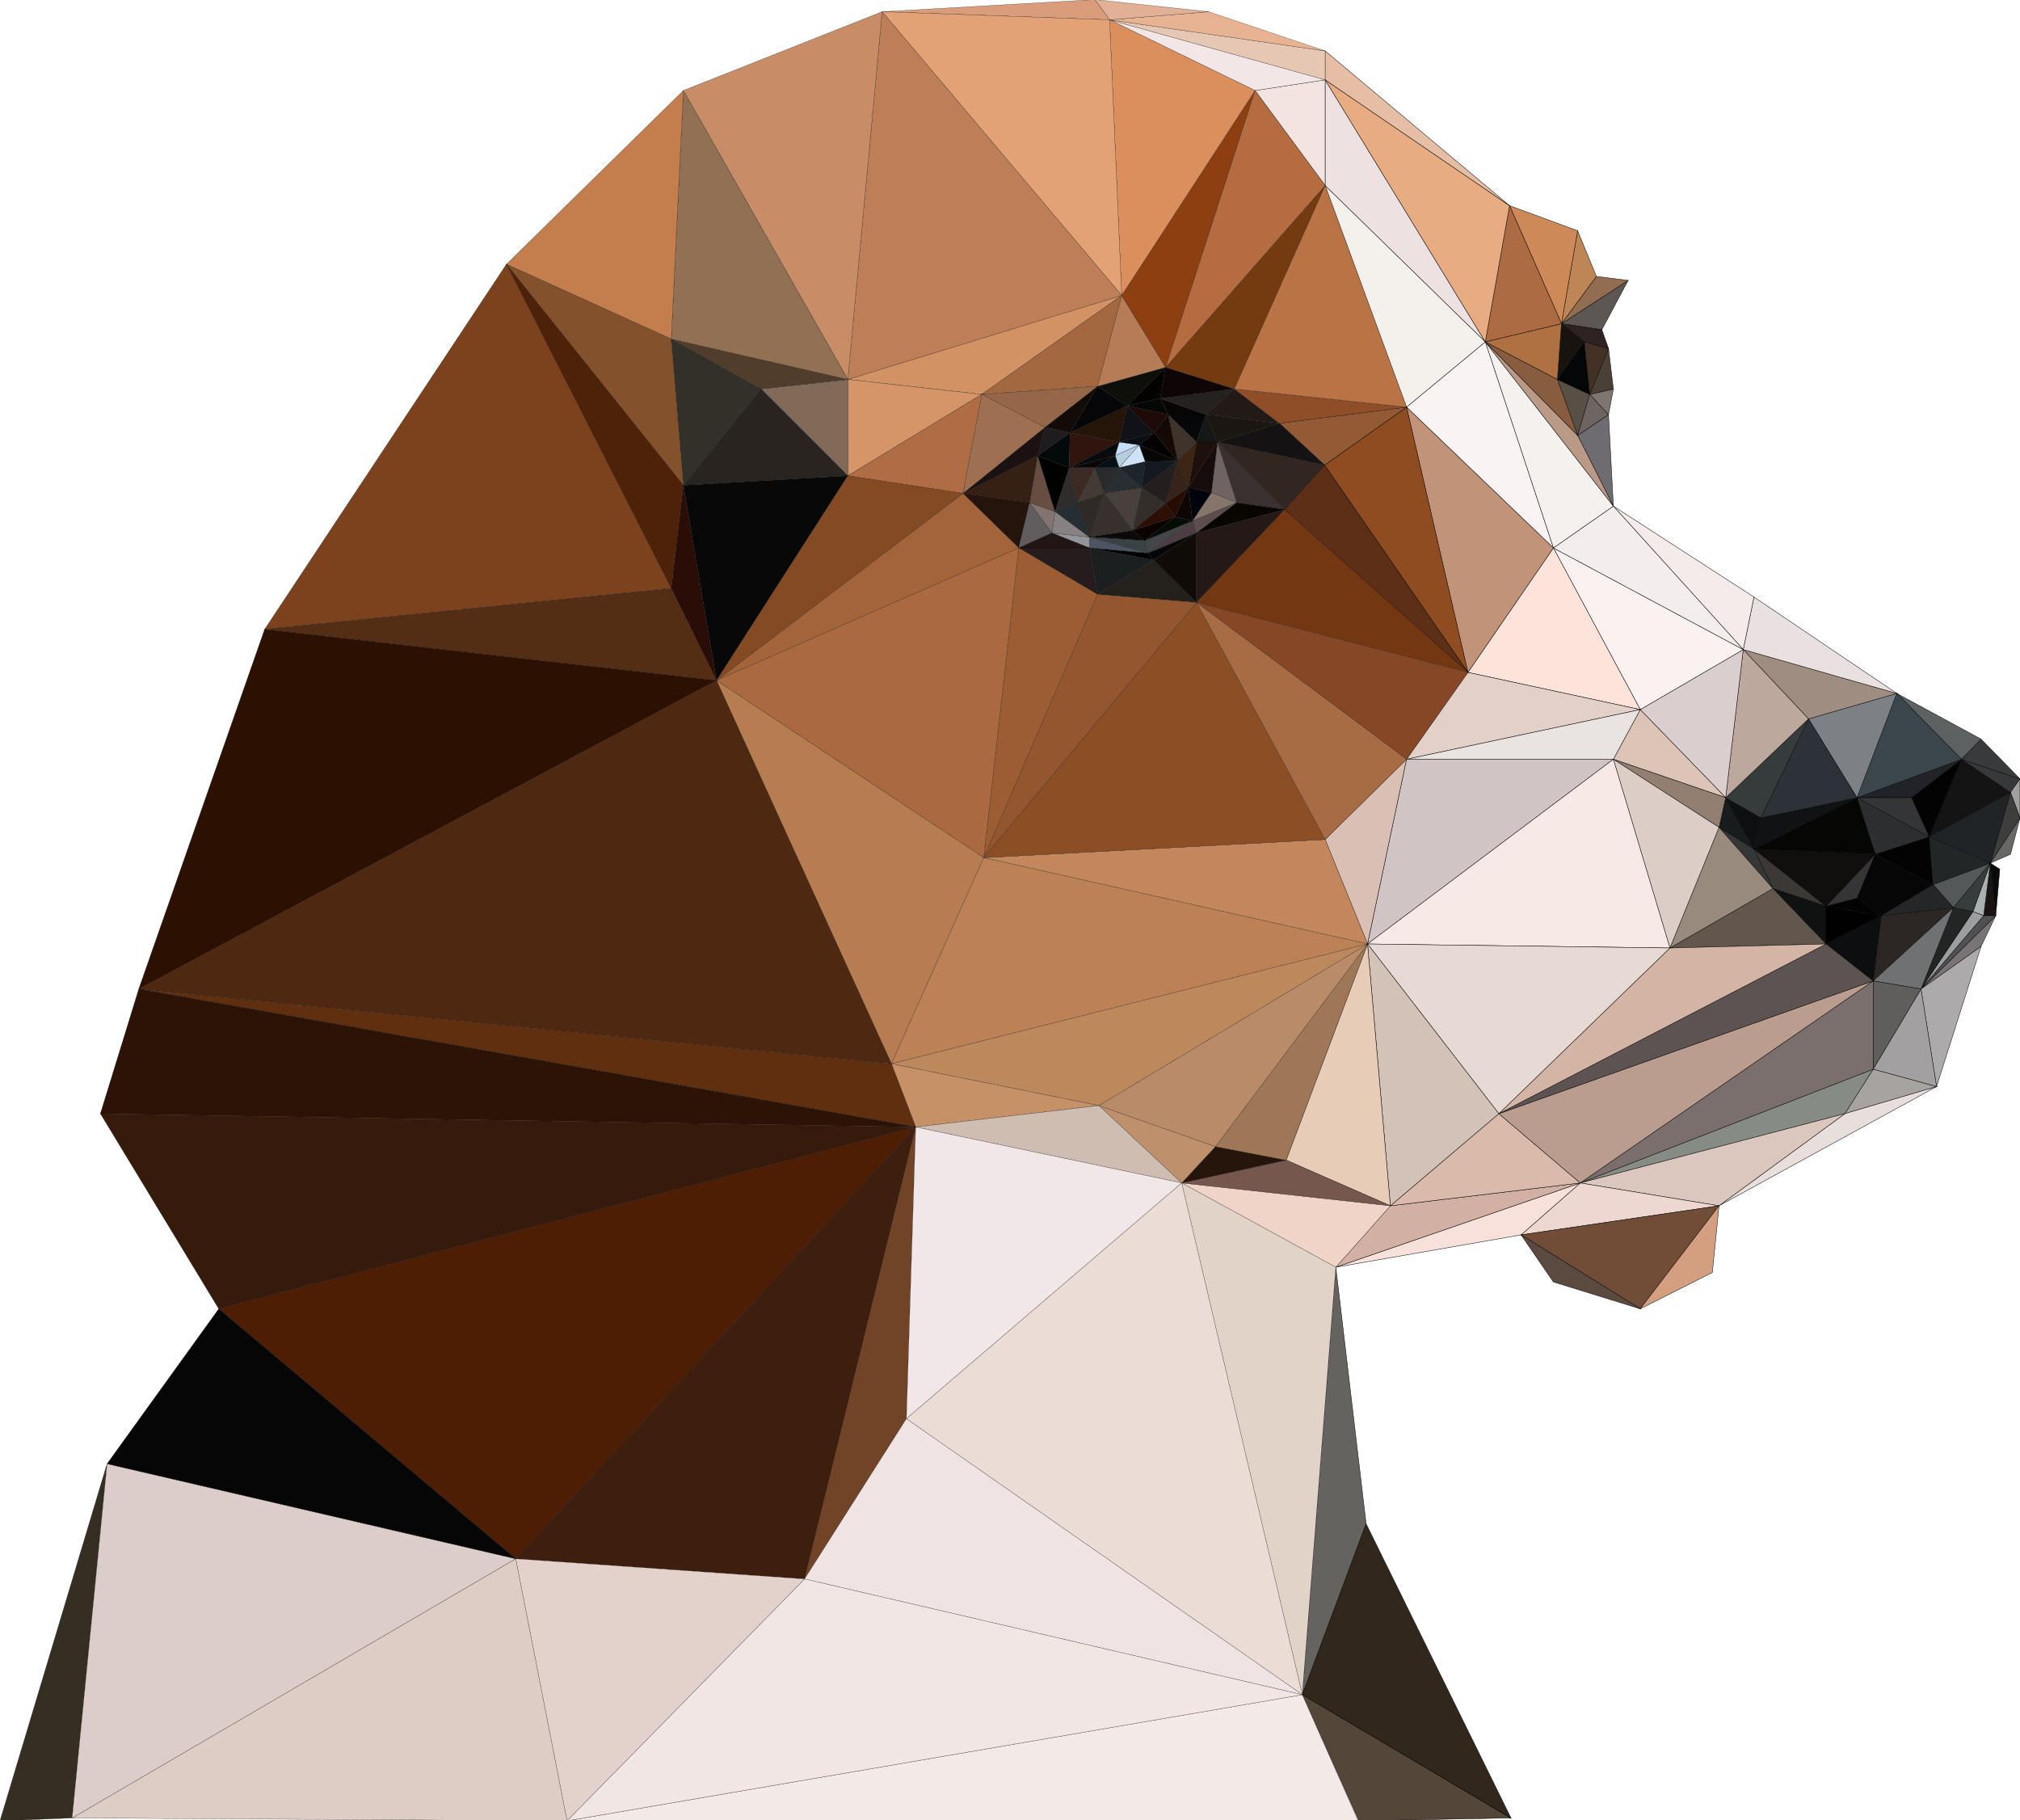 <?xml version="1.0" encoding="utf-8"?>
<!-- Generator: Adobe Illustrator 24.1.0, SVG Export Plug-In . SVG Version: 6.00 Build 0)  -->
<svg version="1.1" baseProfile="tiny" id="图层_1"
	 xmlns="http://www.w3.org/2000/svg" xmlns:xlink="http://www.w3.org/1999/xlink" x="0px" y="0px" viewBox="0 0 1000 901"
	 xml:space="preserve">
<g>
	<g>
		<polygon fill="#9D4713" stroke="#000000" stroke-width="0.2" stroke-miterlimit="10" points="747.7,899.8 748,899.8 644.7,838.8 
					"/>
		<polygon fill="#030303" stroke="#000000" stroke-width="0.2" stroke-miterlimit="10" points="957,437.8 955,414.2 928.3,422.8 		
			"/>
		<polygon fill="#060606" stroke="#000000" stroke-width="0.2" stroke-miterlimit="10" points="919.3,444.5 931.3,453.2 957,437.8 
			928.3,422.8 		"/>
		<polygon fill="#020303" stroke="#000000" stroke-width="0.2" stroke-miterlimit="10" points="931.3,453.2 919.3,444.5 904,448.5 
					"/>
		<polygon fill="#141414" stroke="#000000" stroke-width="0.2" stroke-miterlimit="10" points="955,414.2 995.3,392.2 971,375.8 		
			"/>
		<polygon fill="#030303" stroke="#000000" stroke-width="0.2" stroke-miterlimit="10" points="946.3,394.8 955,414.2 971,375.8 		
			"/>
		<polygon fill="#212328" stroke="#000000" stroke-width="0.2" stroke-miterlimit="10" points="971,375.8 919.3,394.8 946.3,394.8 
					"/>
		<polygon fill="#37383A" stroke="#000000" stroke-width="0.2" stroke-miterlimit="10" points="995.3,392.2 1000,385.5 971,375.8 		
			"/>
		<polygon fill="#A2A1A0" stroke="#000000" stroke-width="0.2" stroke-miterlimit="10" points="995.3,392.2 1000,404.8 1000,385.5 
					"/>
		<polygon fill="#686866" stroke="#000000" stroke-width="0.2" stroke-miterlimit="10" points="995.3,422.8 1000,404.8 985.3,427.2 
					"/>
		<polygon fill="#0B0B0B" stroke="#000000" stroke-width="0.2" stroke-miterlimit="10" points="990,430.2 985.3,427.2 988,453.2 		
			"/>
		<polygon fill="#191512" stroke="#000000" stroke-width="0.2" stroke-miterlimit="10" points="988,453.2 985.3,427.2 982,453.2 		
			"/>
		<polygon fill="#797376" stroke="#000000" stroke-width="0.2" stroke-miterlimit="10" points="980.7,468.5 988,453.2 951,489.5 		
			"/>
		<polygon fill="#505154" stroke="#000000" stroke-width="0.2" stroke-miterlimit="10" points="951,489.5 988,453.2 982,453.2 		"/>
		<polygon fill="#3F3E3F" stroke="#000000" stroke-width="0.2" stroke-miterlimit="10" points="985.3,427.2 1000,404.8 995.3,392.2 
					"/>
		<polygon fill="#202426" stroke="#000000" stroke-width="0.2" stroke-miterlimit="10" points="955,414.2 985.3,427.2 995.3,392.2 
					"/>
		<polygon fill="#AAAFB1" stroke="#000000" stroke-width="0.2" stroke-miterlimit="10" points="982,453.2 985.3,427.2 976.7,451.2 
					"/>
		<polygon fill="#9D9EA0" stroke="#000000" stroke-width="0.2" stroke-miterlimit="10" points="982,453.2 976.7,451.2 951,489.5 		
			"/>
		<polygon fill="#232524" stroke="#000000" stroke-width="0.2" stroke-miterlimit="10" points="976.7,451.2 967,449.2 951,489.5 		
			"/>
		<polygon fill="#373C3D" stroke="#000000" stroke-width="0.2" stroke-miterlimit="10" points="976.7,451.2 985.3,427.2 967,449.2 
					"/>
		<polygon fill="#555859" stroke="#000000" stroke-width="0.2" stroke-miterlimit="10" points="967,449.2 985.3,427.2 957,437.8 		
			"/>
		<polygon fill="#222626" stroke="#000000" stroke-width="0.2" stroke-miterlimit="10" points="957,437.8 985.3,427.2 955,414.2 		
			"/>
		<polygon fill="#2C2724" stroke="#000000" stroke-width="0.2" stroke-miterlimit="10" points="927.3,485.5 967,449.2 931.3,453.2 
					"/>
		<polygon fill="#252627" stroke="#000000" stroke-width="0.2" stroke-miterlimit="10" points="967,449.2 957,437.8 931.3,453.2 		
			"/>
		<polygon fill="#6F7172" stroke="#000000" stroke-width="0.2" stroke-miterlimit="10" points="951,489.5 967,449.2 927.3,485.5 		
			"/>
		<polygon fill="#ACAAAA" stroke="#000000" stroke-width="0.2" stroke-miterlimit="10" points="958.7,537.8 980.7,468.5 951,489.5 
					"/>
		<polygon fill="#A3A0A1" stroke="#000000" stroke-width="0.2" stroke-miterlimit="10" points="927.3,529.2 958.7,537.8 951,489.5 
					"/>
		<polygon fill="#A6A3A1" stroke="#000000" stroke-width="0.2" stroke-miterlimit="10" points="913.3,551.2 958.7,537.8 
			927.3,529.2 		"/>
		<polygon fill="#E8DEDC" stroke="#000000" stroke-width="0.2" stroke-miterlimit="10" points="851,596.8 958.7,537.8 913.3,551.2 
					"/>
		<polygon fill="#878B85" stroke="#000000" stroke-width="0.2" stroke-miterlimit="10" points="913.3,551.2 927.3,529.2 
			782.3,585.5 		"/>
		<polygon fill="#5F5E5C" stroke="#000000" stroke-width="0.2" stroke-miterlimit="10" points="927.3,529.2 951,489.5 927.3,485.5 
					"/>
		<polygon fill="#7B6F6D" stroke="#000000" stroke-width="0.2" stroke-miterlimit="10" points="782.3,585.5 927.3,529.2 
			927.3,485.5 		"/>
		<polygon fill="#DCC7BF" stroke="#000000" stroke-width="0.2" stroke-miterlimit="10" points="782.3,585.5 851,596.8 913.3,551.2 
					"/>
		<polygon fill="#EDD7D0" stroke="#000000" stroke-width="0.2" stroke-miterlimit="10" points="753,611.2 851,596.8 782.3,585.5 		
			"/>
		<polygon fill="#F7E1DA" stroke="#000000" stroke-width="0.2" stroke-miterlimit="10" points="661.3,627.2 753,611.2 782.3,585.5 
					"/>
		<polygon fill="#D2B0A4" stroke="#000000" stroke-width="0.2" stroke-miterlimit="10" points="688.3,596.8 661.3,627.2 
			782.3,585.5 		"/>
		<polygon fill="#DABAAB" stroke="#000000" stroke-width="0.2" stroke-miterlimit="10" points="688.3,596.8 782.3,585.5 742,551.2 
					"/>
		<polygon fill="#BA9D8F" stroke="#000000" stroke-width="0.2" stroke-miterlimit="10" points="742,551.2 782.3,585.5 927.3,485.5 
					"/>
		<polygon fill="#3B3835" stroke="#000000" stroke-width="0.2" stroke-miterlimit="10" points="904,448.5 868.3,420.2 877.7,439.8 
					"/>
		<polygon fill="#181C1C" stroke="#000000" stroke-width="0.2" stroke-miterlimit="10" points="868.3,420.2 854.3,394.8 851,409.5 
					"/>
		<polygon fill="#0D0F10" stroke="#000000" stroke-width="0.2" stroke-miterlimit="10" points="871.7,404.8 854.3,394.8 
			868.3,420.2 		"/>
		<polygon fill="#0D0E0F" stroke="#000000" stroke-width="0.2" stroke-miterlimit="10" points="927.3,485.5 931.3,453.2 904,467.2 
					"/>
		<polygon fill="#000100" stroke="#000000" stroke-width="0.2" stroke-miterlimit="10" points="904,467.2 931.3,453.2 904,448.5 		
			"/>
		<polygon fill="#101111" stroke="#000000" stroke-width="0.2" stroke-miterlimit="10" points="904,467.2 904,448.5 877.7,439.8 		
			"/>
		<polygon fill="#353636" stroke="#000000" stroke-width="0.2" stroke-miterlimit="10" points="877.7,439.8 868.3,420.2 851,409.5 
					"/>
		<polygon fill="#343536" stroke="#000000" stroke-width="0.2" stroke-miterlimit="10" points="919.3,394.8 955,414.2 946.3,394.8 
					"/>
		<polygon fill="#2C2E30" stroke="#000000" stroke-width="0.2" stroke-miterlimit="10" points="928.3,422.8 955,414.2 919.3,394.8 
					"/>
		<polygon fill="#353537" stroke="#000000" stroke-width="0.2" stroke-miterlimit="10" points="919.3,444.5 928.3,422.8 904,448.5 
					"/>
		<polygon fill="#110E0E" stroke="#000000" stroke-width="0.2" stroke-miterlimit="10" points="904,448.5 928.3,422.8 868.3,420.2 
					"/>
		<polygon fill="#060605" stroke="#000000" stroke-width="0.2" stroke-miterlimit="10" points="928.3,422.8 919.3,394.8 
			868.3,420.2 		"/>
		<polygon fill="#111213" stroke="#000000" stroke-width="0.2" stroke-miterlimit="10" points="868.3,420.2 919.3,394.8 
			871.7,404.8 		"/>
		<polygon fill="#383A3C" stroke="#000000" stroke-width="0.2" stroke-miterlimit="10" points="1000,385.5 980.7,365.8 971,375.8 		
			"/>
		<polygon fill="#5E6161" stroke="#000000" stroke-width="0.2" stroke-miterlimit="10" points="980.7,365.8 939,343.2 971,375.8 		
			"/>
		<polygon fill="#3B464D" stroke="#000000" stroke-width="0.2" stroke-miterlimit="10" points="971,375.8 939,343.2 919.3,394.8 		
			"/>
		<polygon fill="#7D8185" stroke="#000000" stroke-width="0.2" stroke-miterlimit="10" points="919.3,394.8 939,343.2 895.3,355.8 
					"/>
		<polygon fill="#2C3237" stroke="#000000" stroke-width="0.2" stroke-miterlimit="10" points="919.3,394.8 895.3,355.8 
			871.7,404.8 		"/>
		<polygon fill="#363B3B" stroke="#000000" stroke-width="0.2" stroke-miterlimit="10" points="871.7,404.8 895.3,355.8 
			854.3,394.8 		"/>
		<polygon fill="#A08D82" stroke="#000000" stroke-width="0.2" stroke-miterlimit="10" points="895.3,355.8 939,343.2 863,321.5 		
			"/>
		<polygon fill="#E9E1E1" stroke="#000000" stroke-width="0.2" stroke-miterlimit="10" points="939,343.2 868.3,295.5 863,321.5 		
			"/>
		<polygon fill="#BCA89C" stroke="#000000" stroke-width="0.2" stroke-miterlimit="10" points="895.3,355.8 863,321.5 854.3,394.8 
					"/>
		<polygon fill="#DACFCE" stroke="#000000" stroke-width="0.2" stroke-miterlimit="10" points="854.3,394.8 863,321.5 812,351.2 		
			"/>
		<polygon fill="#5D5352" stroke="#000000" stroke-width="0.2" stroke-miterlimit="10" points="742,551.2 927.3,485.5 904,467.2 		
			"/>
		<polygon fill="#62564D" stroke="#000000" stroke-width="0.2" stroke-miterlimit="10" points="826.7,469.2 904,467.2 877.7,439.8 
					"/>
		<polygon fill="#998A7E" stroke="#000000" stroke-width="0.2" stroke-miterlimit="10" points="851,409.5 826.7,469.2 877.7,439.8 
					"/>
		<polygon fill="#DCC4B7" stroke="#000000" stroke-width="0.2" stroke-miterlimit="10" points="854.3,394.8 812,351.2 798.7,375.8 
					"/>
		<polygon fill="#927F72" stroke="#000000" stroke-width="0.2" stroke-miterlimit="10" points="851,409.5 854.3,394.8 798.7,375.8 
					"/>
		<polygon fill="#D4B5A5" stroke="#000000" stroke-width="0.2" stroke-miterlimit="10" points="826.7,469.2 742,551.2 904,467.2 		
			"/>
		<polygon fill="#DDCDC7" stroke="#000000" stroke-width="0.2" stroke-miterlimit="10" points="798.7,375.8 826.7,469.2 851,409.5 
					"/>
		<polygon fill="#F4EBEA" stroke="#000000" stroke-width="0.2" stroke-miterlimit="10" points="868.3,295.5 798.7,250.5 863,321.5 
					"/>
		<polygon fill="#FAF1F1" stroke="#000000" stroke-width="0.2" stroke-miterlimit="10" points="863,321.5 769,271.2 812,351.2 		"/>
		<polygon fill="#F3EDEE" stroke="#000000" stroke-width="0.2" stroke-miterlimit="10" points="863,321.5 798.7,250.5 769,271.2 		
			"/>
		<polygon fill="#FDE4DA" stroke="#000000" stroke-width="0.2" stroke-miterlimit="10" points="812,351.2 769,271.2 726.7,332.8 		
			"/>
		<polygon fill="#E3D0C8" stroke="#000000" stroke-width="0.2" stroke-miterlimit="10" points="812,351.2 726.7,332.8 696.3,375.8 
					"/>
		<polygon fill="#E9E4E2" stroke="#000000" stroke-width="0.2" stroke-miterlimit="10" points="798.7,375.8 812,351.2 696.3,375.8 
					"/>
		<polygon fill="#D0C5C4" stroke="#000000" stroke-width="0.2" stroke-miterlimit="10" points="696.3,375.8 677,467.2 798.7,375.8 
					"/>
		<polygon fill="#DABFB5" stroke="#000000" stroke-width="0.2" stroke-miterlimit="10" points="656,415.5 677,467.2 696.3,375.8 		
			"/>
		<polygon fill="#F7EAE6" stroke="#000000" stroke-width="0.2" stroke-miterlimit="10" points="798.7,375.8 677,467.2 826.7,469.2 
					"/>
		<polygon fill="#E7D9D3" stroke="#000000" stroke-width="0.2" stroke-miterlimit="10" points="677,467.2 742,551.2 826.7,469.2 		
			"/>
		<polygon fill="#D2C2B7" stroke="#000000" stroke-width="0.2" stroke-miterlimit="10" points="677,467.2 688.3,596.8 742,551.2 		
			"/>
		<polygon fill="#E7CCB8" stroke="#000000" stroke-width="0.2" stroke-miterlimit="10" points="636.7,574.2 688.3,596.8 677,467.2 
					"/>
		<polygon fill="#714C36" stroke="#000000" stroke-width="0.2" stroke-miterlimit="10" points="812,647.8 851,596.8 753,611.2 		"/>
		<polygon fill="#5A4A3F" stroke="#000000" stroke-width="0.2" stroke-miterlimit="10" points="769,634.5 812,647.8 753,611.2 		"/>
		<polygon fill="#D49F80" stroke="#000000" stroke-width="0.2" stroke-miterlimit="10" points="847.7,629.8 851,596.8 812,647.8 		
			"/>
		<polygon fill="#F5F1EF" stroke="#000000" stroke-width="0.2" stroke-miterlimit="10" points="769,271.2 798.7,250.5 735.3,169.2 
					"/>
		<polygon fill="#FAF3F4" stroke="#000000" stroke-width="0.2" stroke-miterlimit="10" points="769,271.2 735.3,169.2 696.3,201.5 
					"/>
		<polygon fill="#F4F1ED" stroke="#000000" stroke-width="0.2" stroke-miterlimit="10" points="696.3,201.5 735.3,169.2 656,91.8 		
			"/>
		<polygon fill="#EDE2E1" stroke="#000000" stroke-width="0.2" stroke-miterlimit="10" points="735.3,169.2 656,39.5 656,91.8 		"/>
		<polygon fill="#F3E4E2" stroke="#000000" stroke-width="0.2" stroke-miterlimit="10" points="656,91.8 656,39.5 621.3,44.8 		"/>
		<polygon fill="#6E6C71" stroke="#000000" stroke-width="0.2" stroke-miterlimit="10" points="798.7,250.5 796.3,205.2 781,215.5 
					"/>
		<polygon fill="#BA9987" stroke="#000000" stroke-width="0.2" stroke-miterlimit="10" points="735.3,169.2 798.7,250.5 781,215.5 
					"/>
		<polygon fill="#584F46" stroke="#000000" stroke-width="0.2" stroke-miterlimit="10" points="781,215.5 787,195.2 771,187.8 		"/>
		<polygon fill="#6E6561" stroke="#000000" stroke-width="0.2" stroke-miterlimit="10" points="781,215.5 796.3,205.2 787,195.2 		
			"/>
		<polygon fill="#050607" stroke="#000000" stroke-width="0.2" stroke-miterlimit="10" points="787,195.2 784.3,169.2 771,187.8 		
			"/>
		<polygon fill="#7E7570" stroke="#000000" stroke-width="0.2" stroke-miterlimit="10" points="796.3,205.2 798.7,192.5 787,195.2 
					"/>
		<polygon fill="#4B4036" stroke="#000000" stroke-width="0.2" stroke-miterlimit="10" points="798.7,192.5 796.3,172.5 787,195.2 
					"/>
		<polygon fill="#433125" stroke="#000000" stroke-width="0.2" stroke-miterlimit="10" points="787,195.2 796.3,172.5 784.3,169.2 
					"/>
		<polygon fill="#18130E" stroke="#000000" stroke-width="0.2" stroke-miterlimit="10" points="784.3,169.2 773,160.2 771,187.8 		
			"/>
		<polygon fill="#5C5752" stroke="#000000" stroke-width="0.2" stroke-miterlimit="10" points="793,163.2 806,138.8 773,160.2 		"/>
		<polygon fill="#2E2222" stroke="#000000" stroke-width="0.2" stroke-miterlimit="10" points="784.3,169.2 796.3,172.5 793,163.2 
			773,160.2 		"/>
		<polygon fill="#936D52" stroke="#000000" stroke-width="0.2" stroke-miterlimit="10" points="806,138.8 790.3,136.8 773,160.2 		
			"/>
		<polygon fill="#885D3F" stroke="#000000" stroke-width="0.2" stroke-miterlimit="10" points="771,187.8 735.3,169.2 781,215.5 		
			"/>
		<polygon fill="#AF7142" stroke="#000000" stroke-width="0.2" stroke-miterlimit="10" points="773,160.2 735.3,169.2 771,187.8 		
			"/>
		<polygon fill="#BE8556" stroke="#000000" stroke-width="0.2" stroke-miterlimit="10" points="790.3,136.8 781,114.2 773,160.2 		
			"/>
		<polygon fill="#CE8958" stroke="#000000" stroke-width="0.2" stroke-miterlimit="10" points="781,114.2 747.3,101.8 773,160.2 		
			"/>
		<polygon fill="#AD6B41" stroke="#000000" stroke-width="0.2" stroke-miterlimit="10" points="773,160.2 747.3,101.8 735.3,169.2 
					"/>
		<polygon fill="#E8AC82" stroke="#000000" stroke-width="0.2" stroke-miterlimit="10" points="735.3,169.2 747.3,101.8 656,39.5 		
			"/>
		<polygon fill="#E6BDA5" stroke="#000000" stroke-width="0.2" stroke-miterlimit="10" points="747.3,101.8 656,25.2 656,39.5 		"/>
		<polygon fill="#C19378" stroke="#000000" stroke-width="0.2" stroke-miterlimit="10" points="726.7,332.8 769,271.2 696.3,201.5 
					"/>
		<polygon fill="#904C21" stroke="#000000" stroke-width="0.2" stroke-miterlimit="10" points="726.7,332.8 696.3,201.5 
			655.7,230.2 		"/>
		<polygon fill="#5D2F16" stroke="#000000" stroke-width="0.2" stroke-miterlimit="10" points="636,252.2 726.7,332.8 655.7,230.2 
					"/>
		<polygon fill="#925A35" stroke="#000000" stroke-width="0.2" stroke-miterlimit="10" points="655.7,230.2 696.3,201.5 
			633.3,209.5 		"/>
		<polygon fill="#646360" stroke="#000000" stroke-width="0.2" stroke-miterlimit="10" points="676.3,754.2 661.3,627.2 
			644.7,838.8 		"/>
		<polygon fill="#31271C" stroke="#000000" stroke-width="0.2" stroke-miterlimit="10" points="748,899.8 676.3,754.2 644.7,838.8 
					"/>
		<polygon fill="#544638" stroke="#000000" stroke-width="0.2" stroke-miterlimit="10" points="672.7,901.2 747.7,899.8 
			644.7,838.8 		"/>
	</g>
	<g>
		<polygon fill="#F1D4C8" stroke="#000000" stroke-width="0.1" stroke-miterlimit="10" points="585,585.5 661.3,627.2 688.3,596.8 
					"/>
		<polygon fill="#76574D" stroke="#000000" stroke-width="0.1" stroke-miterlimit="10" points="585,585.5 688.3,596.8 636.7,574.2 
					"/>
		<polygon fill="#26150B" stroke="#000000" stroke-width="0.1" stroke-miterlimit="10" points="601.7,567.5 585,585.5 636.7,574.2 
					"/>
		<polygon fill="#F2E7E6" stroke="#000000" stroke-width="0.1" stroke-miterlimit="10" points="656,39.5 549.3,9.8 621.3,44.8 		"/>
		<polygon fill="#E6C7B4" stroke="#000000" stroke-width="0.1" stroke-miterlimit="10" points="656,39.5 656,25.2 549.3,9.8 		"/>
		<polygon fill="#E8B393" stroke="#000000" stroke-width="0.1" stroke-miterlimit="10" points="656,25.2 598.3,5.8 549.3,9.8 		"/>
		<polygon fill="#E2B094" stroke="#000000" stroke-width="0.1" stroke-miterlimit="10" points="598.3,5.8 542,-0.2 549.3,9.8 		"/>
		<polygon fill="#D99D7C" stroke="#000000" stroke-width="0.1" stroke-miterlimit="10" points="542,-0.2 436.7,5.8 549.3,9.8 		"/>
		<polygon fill="#706462" stroke="#000000" stroke-width="0.1" stroke-miterlimit="10" points="612.3,248.8 602.7,218.8 
			599.7,243.8 		"/>
		<polygon fill="#86756A" stroke="#000000" stroke-width="0.1" stroke-miterlimit="10" points="590.3,257.8 612.3,248.8 
			599.7,243.8 		"/>
		<polygon fill="#5D4E4E" stroke="#000000" stroke-width="0.1" stroke-miterlimit="10" points="590.3,257.8 592.3,263.8 
			612.3,248.8 		"/>
		<polygon fill="#4C3E43" stroke="#000000" stroke-width="0.1" stroke-miterlimit="10" points="568.3,273.8 592.3,263.8 
			590.3,257.8 		"/>
		<polygon fill="#4D5562" stroke="#000000" stroke-width="0.1" stroke-miterlimit="10" points="539.3,265.8 539.3,271.2 
			568.3,273.8 		"/>
		<polygon fill="#94949B" stroke="#000000" stroke-width="0.1" stroke-miterlimit="10" points="520.7,263.8 539.3,271.2 
			539.3,265.8 		"/>
		<polygon fill="#878182" stroke="#000000" stroke-width="0.1" stroke-miterlimit="10" points="522.3,253.2 520.7,263.8 
			539.3,265.8 		"/>
		<polygon fill="#827371" stroke="#000000" stroke-width="0.1" stroke-miterlimit="10" points="509.7,248.8 520.7,263.8 
			522.3,253.2 		"/>
		<polygon fill="#674D42" stroke="#000000" stroke-width="0.1" stroke-miterlimit="10" points="513.7,225.5 509.7,248.8 
			522.3,253.2 		"/>
		<polygon fill="#394245" stroke="#000000" stroke-width="0.1" stroke-miterlimit="10" points="539.3,265.8 568.3,273.8 
			566.7,267.5 		"/>
		<polygon fill="#444649" stroke="#000000" stroke-width="0.1" stroke-miterlimit="10" points="566.7,267.5 568.3,273.8 
			590.3,257.8 		"/>
		<polygon fill="#160C0B" stroke="#000000" stroke-width="0.1" stroke-miterlimit="10" points="599.7,243.8 602.7,218.8 
			588.3,241.2 		"/>
		<polygon fill="#1E110C" stroke="#000000" stroke-width="0.1" stroke-miterlimit="10" points="588.3,241.2 602.7,218.8 
			592.3,218.8 		"/>
		<polygon fill="#161717" stroke="#000000" stroke-width="0.1" stroke-miterlimit="10" points="602.7,218.8 597,205.2 592.3,218.8 
					"/>
		<polygon fill="#060709" stroke="#000000" stroke-width="0.1" stroke-miterlimit="10" points="597,205.2 578.3,205.2 592.3,218.8 
					"/>
		<polygon fill="#C5DDF6" stroke="#000000" stroke-width="0.1" stroke-miterlimit="10" points="564,220.2 554,218.8 552,225.5 		"/>
		<polygon fill="#B6CDDE" stroke="#000000" stroke-width="0.1" stroke-miterlimit="10" points="564,220.2 552,225.5 554,231.5 		"/>
		<polygon fill="#CFE3F8" stroke="#000000" stroke-width="0.1" stroke-miterlimit="10" points="567,228.5 564,220.2 554,231.5 		"/>
		<polygon fill="#040203" stroke="#000000" stroke-width="0.1" stroke-miterlimit="10" points="583,228.2 571.3,214.2 564,220.2 		
			"/>
		<polygon fill="#070708" stroke="#000000" stroke-width="0.1" stroke-miterlimit="10" points="583,228.2 564,220.2 567,228.5 		"/>
		<polygon fill="#0E0505" stroke="#000000" stroke-width="0.1" stroke-miterlimit="10" points="581.7,255.8 590.3,257.8 
			588.3,241.2 		"/>
		<polygon fill="#050B05" stroke="#000000" stroke-width="0.1" stroke-miterlimit="10" points="566.7,267.5 590.3,257.8 
			581.7,255.8 		"/>
		<polygon fill="#0C090A" stroke="#000000" stroke-width="0.1" stroke-miterlimit="10" points="560.7,262.5 539.3,265.8 
			566.7,267.5 		"/>
		<polygon fill="#0B0100" stroke="#000000" stroke-width="0.1" stroke-miterlimit="10" points="560.7,262.5 566.7,267.5 
			581.7,255.8 		"/>
		<polygon fill="#2D0F05" stroke="#000000" stroke-width="0.1" stroke-miterlimit="10" points="577,249.2 560.7,262.5 581.7,255.8 
					"/>
		<polygon fill="#280B02" stroke="#000000" stroke-width="0.1" stroke-miterlimit="10" points="581.7,255.8 588.3,241.2 577,249.2 
					"/>
		<polygon fill="#36241A" stroke="#000000" stroke-width="0.1" stroke-miterlimit="10" points="588.3,241.2 583,228.2 577,249.2 		
			"/>
		<polygon fill="#3D2515" stroke="#000000" stroke-width="0.1" stroke-miterlimit="10" points="592.3,218.8 583,228.2 588.3,241.2 
					"/>
		<polygon fill="#3F332B" stroke="#000000" stroke-width="0.1" stroke-miterlimit="10" points="592.3,218.8 578.3,205.2 583,228.2 
					"/>
		<polygon fill="#150A03" stroke="#000000" stroke-width="0.1" stroke-miterlimit="10" points="578.3,205.2 571.3,214.2 583,228.2 
					"/>
		<polygon fill="#080504" stroke="#000000" stroke-width="0.1" stroke-miterlimit="10" points="597,205.2 574.3,197.2 578.3,205.2 
					"/>
		<polygon fill="#050705" stroke="#000000" stroke-width="0.1" stroke-miterlimit="10" points="574.3,197.2 558,200.8 578.3,205.2 
					"/>
		<polygon fill="#1E0B07" stroke="#000000" stroke-width="0.1" stroke-miterlimit="10" points="578.3,205.2 558,200.8 571.3,214.2 
					"/>
		<polygon fill="#090F14" stroke="#000000" stroke-width="0.1" stroke-miterlimit="10" points="571.3,214.2 554,218.8 564,220.2 		
			"/>
		<polygon fill="#111118" stroke="#000000" stroke-width="0.1" stroke-miterlimit="10" points="571.3,214.2 558,200.8 554,218.8 		
			"/>
		<polygon fill="#251508" stroke="#000000" stroke-width="0.1" stroke-miterlimit="10" points="558,200.8 529.7,214.2 554,218.8 		
			"/>
		<polygon fill="#040A0A" stroke="#000000" stroke-width="0.1" stroke-miterlimit="10" points="529.7,214.2 513.7,225.5 
			529.3,231.5 		"/>
		<polygon fill="#2F150E" stroke="#000000" stroke-width="0.1" stroke-miterlimit="10" points="554,218.8 529.7,214.2 529.3,231.5 
					"/>
		<polygon fill="#060C0D" stroke="#000000" stroke-width="0.1" stroke-miterlimit="10" points="554,218.8 529.3,231.5 552,225.5 		
			"/>
		<polygon fill="#031117" stroke="#000000" stroke-width="0.1" stroke-miterlimit="10" points="552,225.5 542,231.5 554,231.5 		"/>
		<polygon fill="#0D0609" stroke="#000000" stroke-width="0.1" stroke-miterlimit="10" points="552,225.5 529.3,231.5 542,231.5 		
			"/>
		<polygon fill="#3C2A24" stroke="#000000" stroke-width="0.1" stroke-miterlimit="10" points="542,231.5 529.3,231.5 533.3,248.8 
					"/>
		<polygon fill="#443B34" stroke="#000000" stroke-width="0.1" stroke-miterlimit="10" points="533.3,248.8 546.7,244.2 542,231.5 
					"/>
		<polygon fill="#000200" stroke="#000000" stroke-width="0.1" stroke-miterlimit="10" points="529.3,231.5 513.7,225.5 
			522.3,253.2 		"/>
		<polygon fill="#302C2C" stroke="#000000" stroke-width="0.1" stroke-miterlimit="10" points="529.3,231.5 522.3,253.2 
			533.3,248.8 		"/>
		<polygon fill="#292A2B" stroke="#000000" stroke-width="0.1" stroke-miterlimit="10" points="542,231.5 546.7,244.2 554,231.5 		
			"/>
		<polygon fill="#1D252C" stroke="#000000" stroke-width="0.1" stroke-miterlimit="10" points="554,231.5 565.3,241.5 567,228.5 		
			"/>
		<polygon fill="#141920" stroke="#000000" stroke-width="0.1" stroke-miterlimit="10" points="565.3,241.5 583,228.2 567,228.5 		
			"/>
		<polygon fill="#241E1E" stroke="#000000" stroke-width="0.1" stroke-miterlimit="10" points="577,249.2 583,228.2 565.3,241.5 		
			"/>
		<polygon fill="#342E2A" stroke="#000000" stroke-width="0.1" stroke-miterlimit="10" points="565.3,241.5 560.7,262.5 577,249.2 
					"/>
		<polygon fill="#292E32" stroke="#000000" stroke-width="0.1" stroke-miterlimit="10" points="554,231.5 546.7,244.2 565.3,241.5 
					"/>
		<polygon fill="#48413B" stroke="#000000" stroke-width="0.1" stroke-miterlimit="10" points="546.7,244.2 560.7,262.5 
			565.3,241.5 		"/>
		<polygon fill="#37302E" stroke="#000000" stroke-width="0.1" stroke-miterlimit="10" points="546.7,244.2 539.3,265.8 
			560.7,262.5 		"/>
		<polygon fill="#302A27" stroke="#000000" stroke-width="0.1" stroke-miterlimit="10" points="533.3,248.8 539.3,265.8 
			546.7,244.2 		"/>
		<polygon fill="#252E32" stroke="#000000" stroke-width="0.1" stroke-miterlimit="10" points="522.3,253.2 539.3,265.8 
			533.3,248.8 		"/>
		<polygon fill="#383130" stroke="#000000" stroke-width="0.1" stroke-miterlimit="10" points="612.3,248.8 636,252.2 602.7,218.8 
					"/>
		<polygon fill="#090500" stroke="#000000" stroke-width="0.1" stroke-miterlimit="10" points="592.3,263.8 636,252.2 612.3,248.8 
					"/>
		<polygon fill="#060507" stroke="#000000" stroke-width="0.1" stroke-miterlimit="10" points="571,277.2 592.3,263.8 568.3,273.8 
					"/>
		<polygon fill="#020205" stroke="#000000" stroke-width="0.1" stroke-miterlimit="10" points="568.3,273.8 539.3,271.2 571,277.2 
					"/>
		<polygon fill="#361F13" stroke="#000000" stroke-width="0.1" stroke-miterlimit="10" points="513.7,225.5 476.7,244.2 
			509.7,248.8 		"/>
		<polygon fill="#25140C" stroke="#000000" stroke-width="0.1" stroke-miterlimit="10" points="476.7,244.2 504.3,271.2 
			509.7,248.8 		"/>
		<polygon fill="#615C5E" stroke="#000000" stroke-width="0.1" stroke-miterlimit="10" points="509.7,248.8 504.3,271.2 
			520.7,263.8 		"/>
		<polygon fill="#211515" stroke="#000000" stroke-width="0.1" stroke-miterlimit="10" points="520.7,263.8 504.3,271.2 
			539.3,271.2 		"/>
		<polygon fill="#261C1E" stroke="#000000" stroke-width="0.1" stroke-miterlimit="10" points="539.3,271.2 504.3,271.2 
			543.3,294.2 		"/>
		<polygon fill="#1C1F1F" stroke="#000000" stroke-width="0.1" stroke-miterlimit="10" points="539.3,271.2 543.3,294.2 571,277.2 
					"/>
		<polygon fill="#24201C" stroke="#000000" stroke-width="0.1" stroke-miterlimit="10" points="543.3,294.2 592.3,298.2 571,277.2 
					"/>
		<polygon fill="#241917" stroke="#000000" stroke-width="0.1" stroke-miterlimit="10" points="592.3,263.8 592.3,298.2 636,252.2 
					"/>
		<polygon fill="#110B08" stroke="#000000" stroke-width="0.1" stroke-miterlimit="10" points="571,277.2 592.3,298.2 592.3,263.8 
					"/>
		<polygon fill="#312620" stroke="#000000" stroke-width="0.1" stroke-miterlimit="10" points="636,252.2 655.7,230.2 602.7,218.8 
					"/>
		<polygon fill="#151213" stroke="#000000" stroke-width="0.1" stroke-miterlimit="10" points="655.7,230.2 633.3,209.5 
			602.7,218.8 		"/>
		<polygon fill="#1B160F" stroke="#000000" stroke-width="0.1" stroke-miterlimit="10" points="602.7,218.8 633.3,209.5 597,205.2 
					"/>
		<polygon fill="#221A17" stroke="#000000" stroke-width="0.1" stroke-miterlimit="10" points="633.3,209.5 611,192.5 597,205.2 		
			"/>
		<polygon fill="#252120" stroke="#000000" stroke-width="0.1" stroke-miterlimit="10" points="611,192.5 574.3,197.2 597,205.2 		
			"/>
		<polygon fill="#0D0506" stroke="#000000" stroke-width="0.1" stroke-miterlimit="10" points="611,192.5 577,181.8 574.3,197.2 		
			"/>
		<polygon fill="#040101" stroke="#000000" stroke-width="0.1" stroke-miterlimit="10" points="574.3,197.2 577,181.8 558,200.8 		
			"/>
		<polygon fill="#0E0F09" stroke="#000000" stroke-width="0.1" stroke-miterlimit="10" points="577,181.8 543.3,191.2 558,200.8 		
			"/>
		<polygon fill="#060508" stroke="#000000" stroke-width="0.1" stroke-miterlimit="10" points="558,200.8 543.3,191.2 529.7,214.2 
					"/>
		<polygon fill="#120B08" stroke="#000000" stroke-width="0.1" stroke-miterlimit="10" points="529.7,214.2 543.3,191.2 
			517.3,211.5 		"/>
		<polygon fill="#1E1C1E" stroke="#000000" stroke-width="0.1" stroke-miterlimit="10" points="517.3,211.5 513.7,225.5 
			529.7,214.2 		"/>
		<polygon fill="#1B1110" stroke="#000000" stroke-width="0.1" stroke-miterlimit="10" points="517.3,211.5 476.7,244.2 
			513.7,225.5 		"/>
		<polygon fill="#733712" stroke="#000000" stroke-width="0.1" stroke-miterlimit="10" points="592.3,298.2 726.7,332.8 636,252.2 
					"/>
		<polygon fill="#854725" stroke="#000000" stroke-width="0.1" stroke-miterlimit="10" points="696.3,375.8 726.7,332.8 
			592.3,298.2 		"/>
		<polygon fill="#A86C45" stroke="#000000" stroke-width="0.1" stroke-miterlimit="10" points="656,415.5 696.3,375.8 592.3,298.2 
					"/>
		<polygon fill="#8F4D28" stroke="#000000" stroke-width="0.1" stroke-miterlimit="10" points="633.3,209.5 696.3,201.5 611,192.5 
					"/>
		<polygon fill="#B97345" stroke="#000000" stroke-width="0.1" stroke-miterlimit="10" points="696.3,201.5 656,91.8 611,192.5 		
			"/>
		<polygon fill="#743A10" stroke="#000000" stroke-width="0.1" stroke-miterlimit="10" points="656,91.8 577,181.8 611,192.5 		"/>
		<polygon fill="#B46C40" stroke="#000000" stroke-width="0.1" stroke-miterlimit="10" points="621.3,44.8 577,181.8 656,91.8 		"/>
		<polygon fill="#B57C57" stroke="#000000" stroke-width="0.1" stroke-miterlimit="10" points="577,181.8 555.3,146.2 543.3,191.2 
					"/>
		<polygon fill="#D29264" stroke="#000000" stroke-width="0.1" stroke-miterlimit="10" points="555.3,146.2 419.7,187.8 486,195.2 
					"/>
		<polygon fill="#D69469" stroke="#000000" stroke-width="0.1" stroke-miterlimit="10" points="486,195.2 419.7,187.8 419.7,235.5 
					"/>
		<polygon fill="#A46840" stroke="#000000" stroke-width="0.1" stroke-miterlimit="10" points="543.3,191.2 555.3,146.2 486,195.2 
					"/>
		<polygon fill="#956748" stroke="#000000" stroke-width="0.1" stroke-miterlimit="10" points="543.3,191.2 486,195.2 517.3,211.5 
					"/>
		<polygon fill="#9F6F51" stroke="#000000" stroke-width="0.1" stroke-miterlimit="10" points="486,195.2 476.7,244.2 517.3,211.5 
					"/>
		<polygon fill="#B06C43" stroke="#000000" stroke-width="0.1" stroke-miterlimit="10" points="419.7,235.5 476.7,244.2 486,195.2 
					"/>
		<polygon fill="#8E3F11" stroke="#000000" stroke-width="0.1" stroke-miterlimit="10" points="621.3,44.8 555.3,146.2 577,181.8 		
			"/>
		<polygon fill="#DB8F5D" stroke="#000000" stroke-width="0.1" stroke-miterlimit="10" points="549.3,9.8 555.3,146.2 621.3,44.8 		
			"/>
		<polygon fill="#E3A275" stroke="#000000" stroke-width="0.1" stroke-miterlimit="10" points="549.3,9.8 436.7,5.8 555.3,146.2 		
			"/>
		<polygon fill="#BD7E58" stroke="#000000" stroke-width="0.1" stroke-miterlimit="10" points="555.3,146.2 436.7,5.8 419.7,187.8 
					"/>
		<polygon fill="#C88D66" stroke="#000000" stroke-width="0.1" stroke-miterlimit="10" points="436.7,5.8 338.3,44.8 419.7,187.8 		
			"/>
		<polygon fill="#816A57" stroke="#000000" stroke-width="0.1" stroke-miterlimit="10" points="419.7,235.5 419.7,187.8 
			376.7,192.5 		"/>
		<polygon fill="#29241F" stroke="#000000" stroke-width="0.1" stroke-miterlimit="10" points="376.7,192.5 338.3,240.2 
			419.7,235.5 		"/>
		<polygon fill="#080808" stroke="#000000" stroke-width="0.1" stroke-miterlimit="10" points="338.3,240.2 354.7,336.8 
			419.7,235.5 		"/>
		<polygon fill="#2A0D06" stroke="#000000" stroke-width="0.1" stroke-miterlimit="10" points="332.3,291.2 354.7,336.8 
			338.3,240.2 		"/>
		<polygon fill="#333029" stroke="#000000" stroke-width="0.1" stroke-miterlimit="10" points="332.3,167.8 338.3,240.2 
			376.7,192.5 		"/>
		<polygon fill="#503D2C" stroke="#000000" stroke-width="0.1" stroke-miterlimit="10" points="419.7,187.8 332.3,167.8 
			376.7,192.5 		"/>
		<polygon fill="#917054" stroke="#000000" stroke-width="0.1" stroke-miterlimit="10" points="419.7,187.8 338.3,44.8 332.3,167.8 
					"/>
		<polygon fill="#C47E4D" stroke="#000000" stroke-width="0.1" stroke-miterlimit="10" points="338.3,44.8 250.7,130.8 332.3,167.8 
					"/>
		<polygon fill="#C4875B" stroke="#000000" stroke-width="0.1" stroke-miterlimit="10" points="487,424.5 677,467.2 656,415.5 		"/>
		<polygon fill="#8B4E25" stroke="#000000" stroke-width="0.1" stroke-miterlimit="10" points="592.3,298.2 487,424.5 656,415.5 		
			"/>
		<polygon fill="#93562E" stroke="#000000" stroke-width="0.1" stroke-miterlimit="10" points="543.3,294.2 487,424.5 592.3,298.2 
					"/>
		<polygon fill="#9D5D32" stroke="#000000" stroke-width="0.1" stroke-miterlimit="10" points="504.3,271.2 487,424.5 543.3,294.2 
					"/>
		<polygon fill="#A3643A" stroke="#000000" stroke-width="0.1" stroke-miterlimit="10" points="476.7,244.2 354.7,336.8 
			504.3,271.2 		"/>
		<polygon fill="#844A23" stroke="#000000" stroke-width="0.1" stroke-miterlimit="10" points="419.7,235.5 354.7,336.8 
			476.7,244.2 		"/>
		<polygon fill="#AA693E" stroke="#000000" stroke-width="0.1" stroke-miterlimit="10" points="504.3,271.2 354.7,336.8 487,424.5 
					"/>
		<polygon fill="#B77D51" stroke="#000000" stroke-width="0.1" stroke-miterlimit="10" points="354.7,336.8 441.3,526.5 487,424.5 
					"/>
		<polygon fill="#BC8155" stroke="#000000" stroke-width="0.1" stroke-miterlimit="10" points="487,424.5 441.3,526.5 677,467.2 		
			"/>
		<polygon fill="#9E7757" stroke="#000000" stroke-width="0.1" stroke-miterlimit="10" points="636.7,574.2 677,467.2 601.7,567.5 
					"/>
		<polygon fill="#BE906B" stroke="#000000" stroke-width="0.1" stroke-miterlimit="10" points="544,547.2 585,585.5 601.7,567.5 		
			"/>
		<polygon fill="#BA8B68" stroke="#000000" stroke-width="0.1" stroke-miterlimit="10" points="601.7,567.5 677,467.2 544,547.2 		
			"/>
		<polygon fill="#BE885D" stroke="#000000" stroke-width="0.1" stroke-miterlimit="10" points="677,467.2 441.3,526.5 544,547.2 		
			"/>
		<polygon fill="#C79168" stroke="#000000" stroke-width="0.1" stroke-miterlimit="10" points="441.3,526.5 453.3,557.8 544,547.2 
					"/>
		<polygon fill="#83512C" stroke="#000000" stroke-width="0.1" stroke-miterlimit="10" points="332.3,167.8 250.7,130.8 
			338.3,240.2 		"/>
		<polygon fill="#4E2109" stroke="#000000" stroke-width="0.1" stroke-miterlimit="10" points="338.3,240.2 250.7,130.8 
			332.3,291.2 		"/>
		<polygon fill="#7C421D" stroke="#000000" stroke-width="0.1" stroke-miterlimit="10" points="250.7,130.8 131,311.5 332.3,291.2 
					"/>
		<polygon fill="#532E15" stroke="#000000" stroke-width="0.1" stroke-miterlimit="10" points="332.3,291.2 131,311.5 354.7,336.8 
					"/>
		<polygon fill="#2C1103" stroke="#000000" stroke-width="0.1" stroke-miterlimit="10" points="131,311.5 68.7,489.5 354.7,336.8 		
			"/>
		<polygon fill="#4F2811" stroke="#000000" stroke-width="0.1" stroke-miterlimit="10" points="354.7,336.8 68.7,489.5 441.3,526.5 
					"/>
		<polygon fill="#602F10" stroke="#000000" stroke-width="0.1" stroke-miterlimit="10" points="441.3,526.5 68.7,489.5 453.3,557.8 
					"/>
		<polygon fill="#2C1306" stroke="#000000" stroke-width="0.1" stroke-miterlimit="10" points="68.7,489.5 49.7,551.2 453.3,557.8 
					"/>
		<polygon fill="#361A0C" stroke="#000000" stroke-width="0.1" stroke-miterlimit="10" points="49.7,551.2 108.3,647.8 453.3,557.8 
					"/>
		<polygon fill="#4D1D04" stroke="#000000" stroke-width="0.1" stroke-miterlimit="10" points="108.3,647.8 255.3,771.5 
			453.3,557.8 		"/>
		<polygon fill="#3E1E0C" stroke="#000000" stroke-width="0.1" stroke-miterlimit="10" points="453.3,557.8 255.3,771.5 
			398.3,781.5 		"/>
		<polygon fill="#714327" stroke="#000000" stroke-width="0.1" stroke-miterlimit="10" points="398.3,781.5 448.7,702.2 
			453.3,557.8 		"/>
		<polygon fill="#E2D3C8" stroke="#000000" stroke-width="0.1" stroke-miterlimit="10" points="644.7,838.8 661.3,627.2 585,585.5 
					"/>
		<polygon fill="#D0BDB2" stroke="#000000" stroke-width="0.1" stroke-miterlimit="10" points="453.3,557.8 585,585.5 544,547.2 		
			"/>
		<polygon fill="#F1E7E8" stroke="#000000" stroke-width="0.1" stroke-miterlimit="10" points="448.7,702.2 585,585.5 453.3,557.8 
					"/>
		<polygon fill="#EBDDD6" stroke="#000000" stroke-width="0.1" stroke-miterlimit="10" points="448.7,702.2 644.7,838.8 585,585.5 
					"/>
		<polygon fill="#EFE3E3" stroke="#000000" stroke-width="0.1" stroke-miterlimit="10" points="398.3,781.5 644.7,838.8 
			448.7,702.2 		"/>
		<polygon fill="#F3E9E7" stroke="#000000" stroke-width="0.1" stroke-miterlimit="10" points="672.3,901.2 644.7,838.8 281,901.2 
					"/>
		<polygon fill="#F2E6E5" stroke="#000000" stroke-width="0.1" stroke-miterlimit="10" points="280.7,901.2 644.7,838.8 
			398.3,781.5 		"/>
		<polygon fill="#E2D2CB" stroke="#000000" stroke-width="0.1" stroke-miterlimit="10" points="255.3,771.5 280.7,901.2 
			398.3,781.5 		"/>
		<polygon fill="#DECDC5" stroke="#000000" stroke-width="0.1" stroke-miterlimit="10" points="35.7,899.8 280.7,901.2 255.3,771.5 
					"/>
		<polygon fill="#352E23" stroke="#000000" stroke-width="0.1" stroke-miterlimit="10" points="0,901.2 35.7,899.8 53,724.5 		"/>
		<polygon fill="#DCCDCA" stroke="#000000" stroke-width="0.1" stroke-miterlimit="10" points="35.7,899.8 255.3,771.5 53,724.5 		
			"/>
		<polygon fill="#060606" stroke="#000000" stroke-width="0.1" stroke-miterlimit="10" points="53,724.5 255.3,771.5 108.3,647.8 		
			"/>
		<polygon fill="#01040A" stroke="#000000" stroke-width="0.1" stroke-miterlimit="10" points="588.3,241.2 590.3,257.8 
			599.7,243.8 		"/>
	</g>
</g>
</svg>
